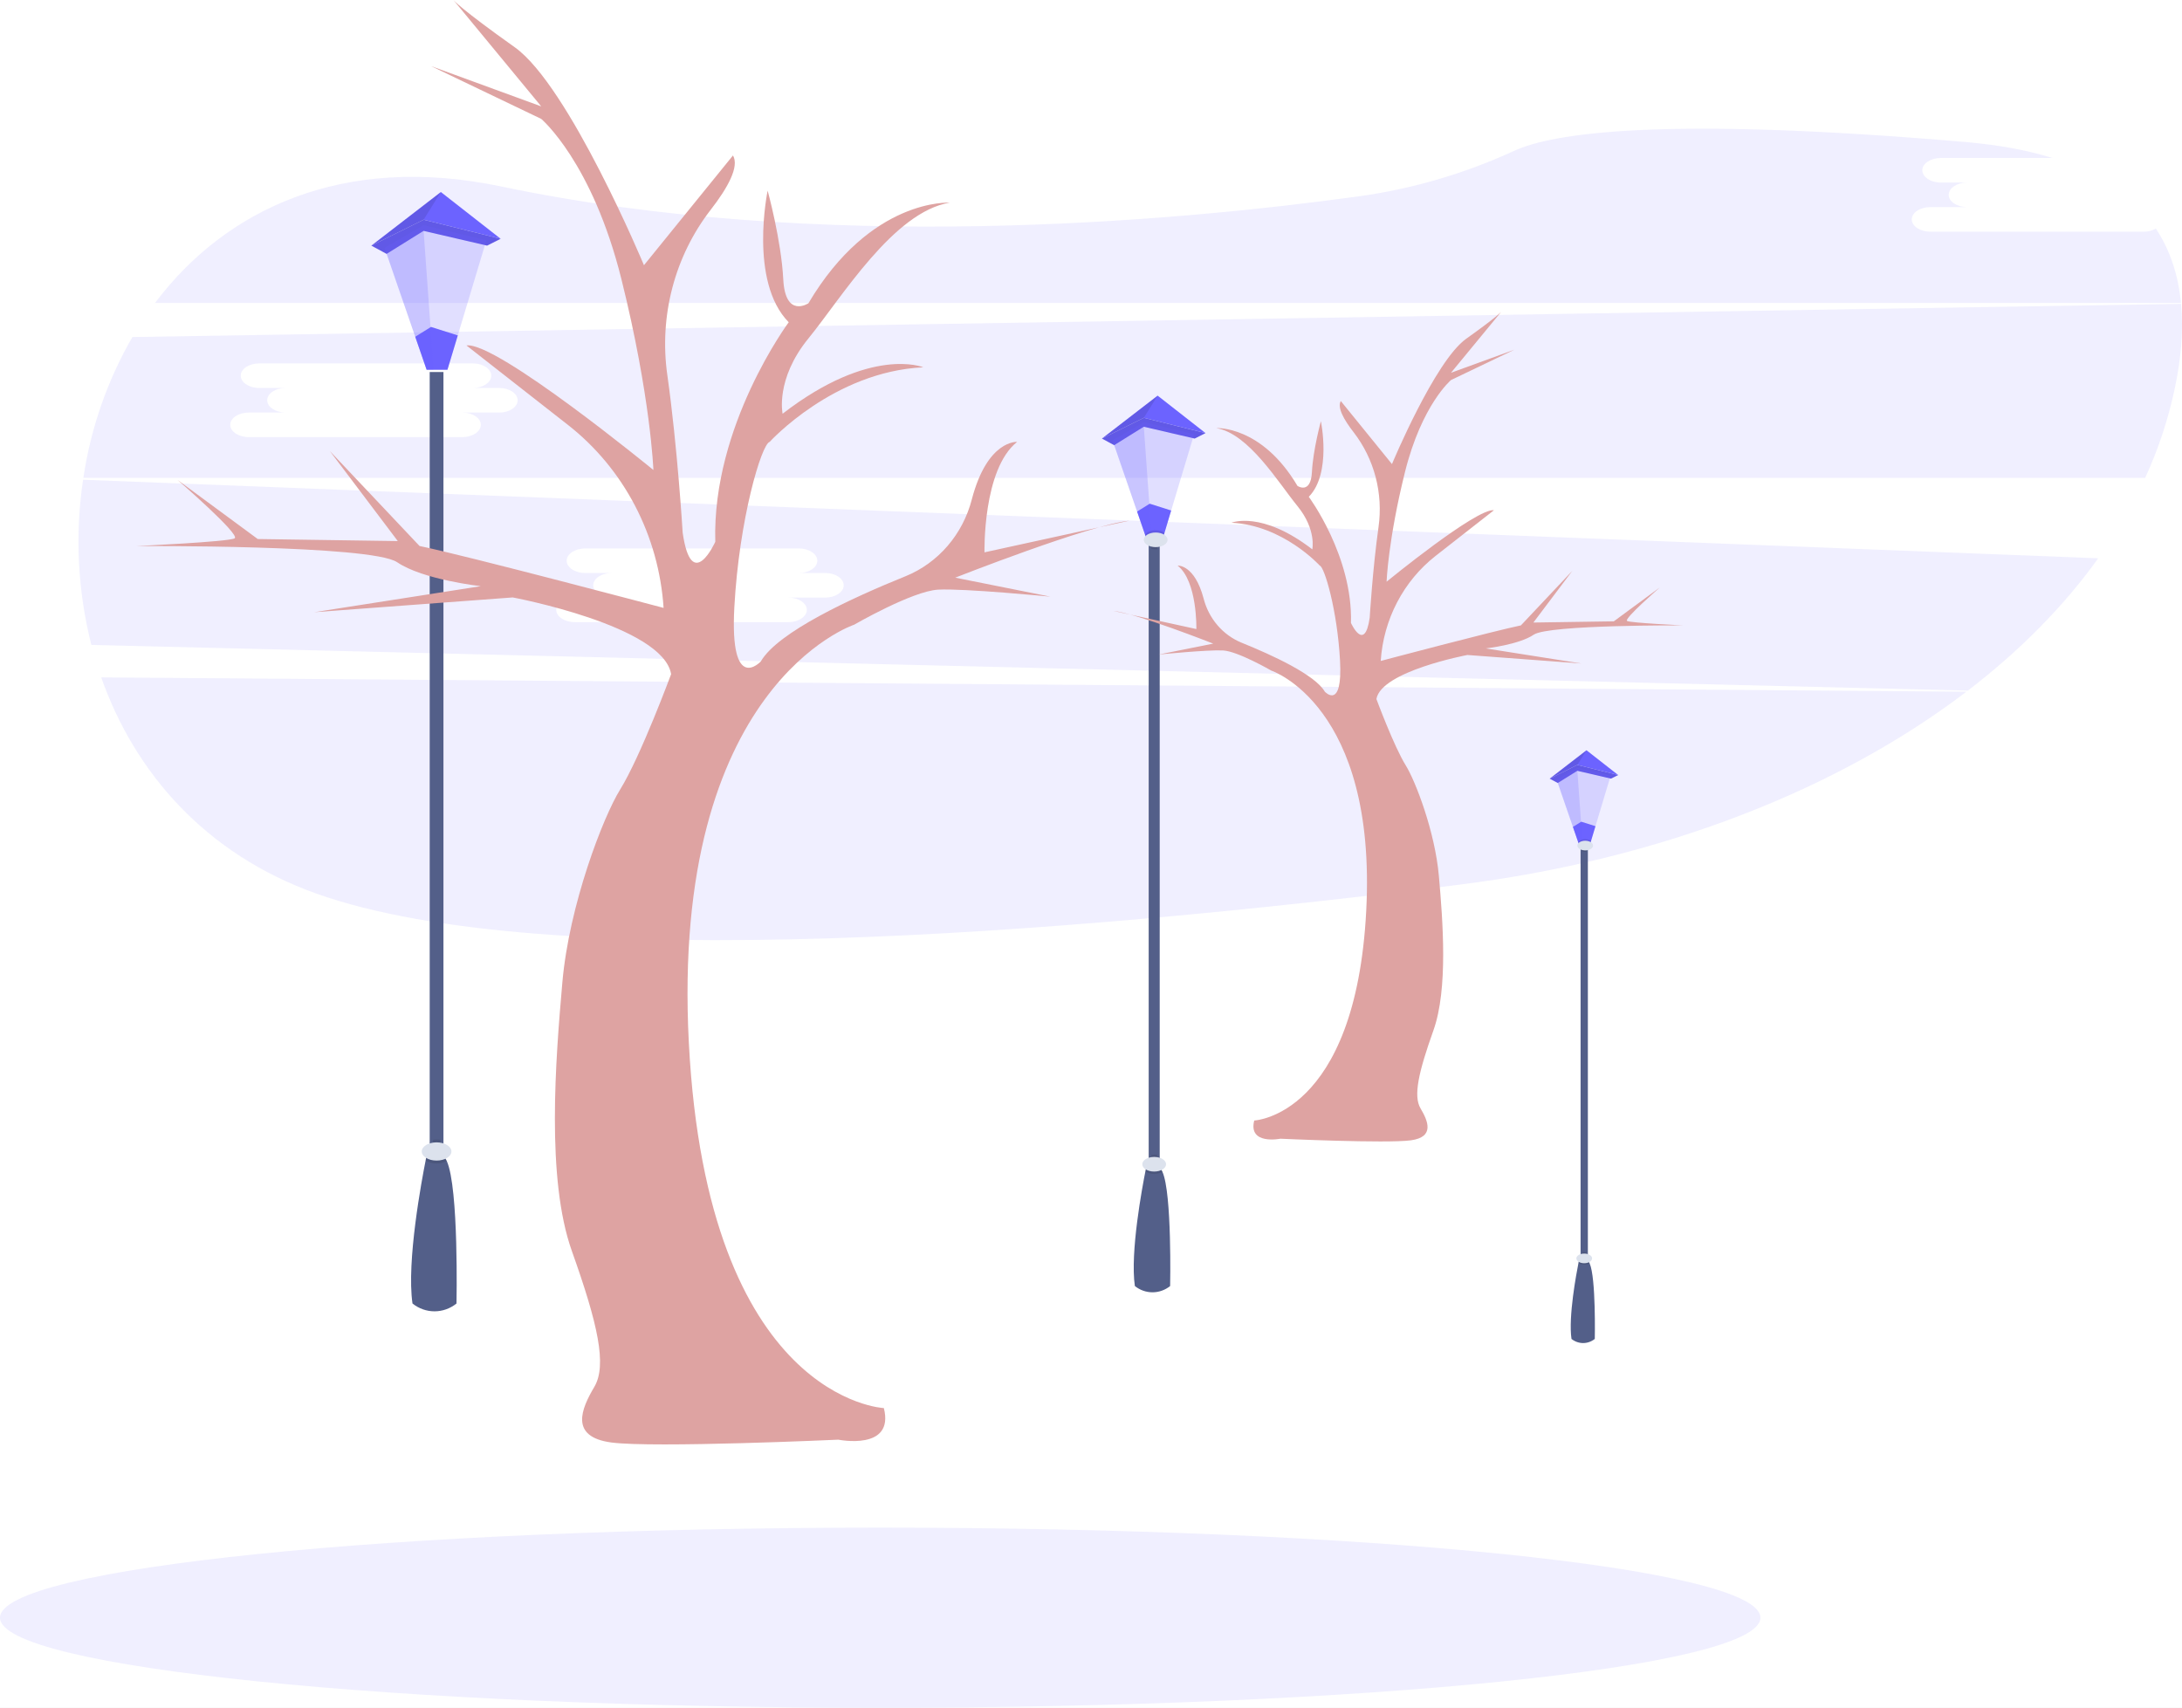 <svg width="451" height="353" viewBox="0 0 451 353" fill="none" xmlns="http://www.w3.org/2000/svg">
<rect width="451" height="353" fill="#E5E5E5"/>
<g id="undraw_off_road_9oae 1" clip-path="url(#clip0)">
<rect width="451" height="353" fill="white"/>
<g id="cloud">
<path id="Vector" opacity="0.1" d="M20.92 140.015C27.801 159.57 42.364 176.498 65.381 184.703C113.215 201.745 221.091 192.956 301.599 182.867C343.247 177.649 379.846 163.252 406.437 142.977L20.92 140.015Z" fill="#6C63FF"/>
<path id="Vector_2" opacity="0.1" d="M443.118 47.888H398.963C396.866 47.888 395.145 46.745 395.145 45.349C395.145 43.952 396.866 42.809 398.963 42.809H406.6C404.499 42.809 402.782 41.667 402.782 40.27C402.782 38.874 404.499 37.731 406.6 37.731H401.146C399.045 37.731 397.328 36.589 397.328 35.192C397.328 33.796 399.045 32.653 401.146 32.653H424.197C419.082 31.066 413.117 29.94 406.208 29.352C343.329 23.969 320.88 27.537 312.96 31.18C302.686 35.909 291.809 39.084 280.662 40.609C241.855 45.932 169.316 52.344 103.566 38.539C70.888 31.688 46.599 43.267 32.041 62.619H450.791C450.244 56.99 448.608 51.798 445.603 47.253C444.839 47.677 443.984 47.895 443.118 47.888Z" fill="#6C63FF"/>
<path id="Vector_3" opacity="0.1" d="M17.171 99.161C15.475 110.544 16.058 122.167 18.884 133.308L406.735 142.749C417.471 134.522 426.568 125.331 433.682 115.398L17.171 99.161ZM170.571 123.519H162.95C165.047 123.519 166.765 124.666 166.765 126.058C166.765 127.451 165.047 128.598 162.95 128.598H118.796C116.694 128.598 114.977 127.455 114.977 126.058C114.977 124.662 116.694 123.519 118.796 123.519H126.429C124.331 123.519 122.61 122.377 122.61 120.98C122.61 119.584 124.331 118.441 126.429 118.441H120.942C118.845 118.441 117.124 117.294 117.124 115.902C117.124 114.51 118.845 113.363 120.942 113.363H165.117C167.218 113.363 168.935 114.505 168.935 115.902C168.935 117.298 167.218 118.441 165.117 118.441H170.571C172.672 118.441 174.389 119.584 174.389 120.98C174.389 122.377 172.672 123.519 170.571 123.519Z" fill="#6C63FF"/>
<path id="Vector_4" opacity="0.1" d="M450.808 62.809L27.367 69.665C22.203 78.598 18.76 88.482 17.228 98.771H443.388C446.114 92.852 448.172 86.627 449.52 80.219C450.808 74.15 451.315 68.277 450.808 62.809ZM103.203 85.272H95.566C97.667 85.272 99.384 86.419 99.384 87.811C99.384 89.203 97.667 90.35 95.566 90.35H51.411C49.31 90.35 47.593 89.207 47.593 87.811C47.593 86.414 49.31 85.272 51.411 85.272H59.048C56.947 85.272 55.23 84.129 55.23 82.733C55.23 81.336 56.947 80.194 59.048 80.194H53.574C51.473 80.194 49.755 79.047 49.755 77.654C49.755 76.262 51.473 75.115 53.574 75.115H97.728C99.826 75.115 101.543 76.258 101.543 77.654C101.543 79.051 99.826 80.194 97.728 80.194H103.182C105.28 80.194 106.997 81.336 106.997 82.733C106.997 84.129 105.304 85.272 103.203 85.272Z" fill="#6C63FF"/>
</g>
<g id="pill-2">
<path id="Vector_5" d="M239.701 111.581H237.424V241.52H239.701V111.581Z" fill="#535F89"/>
<path id="Vector_6" d="M241.856 265.824C240.813 266.662 239.531 267.117 238.211 267.117C236.891 267.117 235.608 266.662 234.566 265.824C233.548 258.871 236.132 245.206 236.741 242.125L236.868 241.508H239.811C240.007 241.709 240.162 241.949 240.265 242.214C242.264 246.67 241.856 265.824 241.856 265.824Z" fill="#535F89"/>
<path id="Vector_7" opacity="0.1" d="M239.194 238.706V241.512H237.967V238.706C238.165 238.672 238.364 238.655 238.564 238.655C238.775 238.655 238.986 238.672 239.194 238.706Z" fill="black"/>
<path id="Vector_8" opacity="0.1" d="M240.245 242.227C239.727 242.513 239.147 242.659 238.56 242.65C237.923 242.667 237.294 242.493 236.749 242.151L236.876 241.533H239.811C239.998 241.733 240.146 241.968 240.245 242.227Z" fill="black"/>
<path id="Vector_9" d="M238.56 242.159C239.917 242.159 241.017 241.483 241.017 240.649C241.017 239.814 239.917 239.138 238.56 239.138C237.203 239.138 236.103 239.814 236.103 240.649C236.103 241.483 237.203 242.159 238.56 242.159Z" fill="#DCE2ED"/>
<path id="Vector_10" d="M227.763 90.65L236.414 86.364L249.17 89.521L239.272 81.776L227.763 90.65Z" fill="#6C63FF"/>
<path id="Vector_11" d="M230.294 92.022L227.763 90.65L236.414 86.364L249.17 89.521L246.925 90.65L236.414 88.209L230.294 92.022Z" fill="#6C63FF"/>
<path id="Vector_12" opacity="0.1" d="M230.294 92.022L227.763 90.65L236.414 86.364L249.17 89.521L246.925 90.65L236.414 88.209L230.294 92.022Z" fill="black"/>
<path id="Vector_13" opacity="0.2" d="M229.95 91.01L236.913 111.205H240.363L246.811 89.758L236.414 87.257L229.95 91.01Z" fill="#6C63FF"/>
<path id="Vector_14" d="M242.072 105.521L240.699 110.1L240.363 111.205H236.913L236.655 110.456L235.028 105.737L237.64 104.112L242.072 105.521Z" fill="#6C63FF"/>
<path id="Vector_15" opacity="0.2" d="M236.414 88.209L238.062 111.205H236.913L230.294 92.022L236.414 88.209Z" fill="#6C63FF"/>
<path id="Vector_16" opacity="0.1" d="M239.272 81.776L236.414 86.364L227.763 90.65L239.272 81.776Z" fill="black"/>
<path id="Vector_17" opacity="0.1" d="M240.699 110.1L240.367 111.205H236.913L236.655 110.456C236.946 110.161 237.294 109.933 237.676 109.787C238.058 109.642 238.465 109.581 238.871 109.609C239.513 109.586 240.148 109.757 240.699 110.1Z" fill="black"/>
<path id="Vector_18" opacity="0.1" d="M239.194 111.581V113.549C239.088 113.549 238.981 113.549 238.871 113.549C238.565 113.551 238.261 113.514 237.963 113.439V111.581H239.194Z" fill="black"/>
<path id="Vector_19" d="M238.867 113.092C240.224 113.092 241.324 112.416 241.324 111.581C241.324 110.747 240.224 110.07 238.867 110.07C237.51 110.07 236.41 110.747 236.41 111.581C236.41 112.416 237.51 113.092 238.867 113.092Z" fill="#DCE2ED"/>
</g>
<g id="pill-3">
<path id="Vector_20" d="M328.198 174.78H326.693V260.686H328.198V174.78Z" fill="#535F89"/>
<path id="Vector_21" d="M329.629 276.755C328.94 277.309 328.093 277.609 327.221 277.609C326.349 277.609 325.501 277.309 324.813 276.755C324.138 272.159 325.847 263.12 326.248 261.097C326.301 260.83 326.333 260.674 326.333 260.674H328.259C328.389 260.806 328.492 260.965 328.562 261.139C329.894 264.097 329.629 276.755 329.629 276.755Z" fill="#535F89"/>
<path id="Vector_22" opacity="0.1" d="M327.862 258.829V260.686H327.045V258.829C327.18 258.803 327.317 258.792 327.454 258.795C327.591 258.795 327.727 258.807 327.862 258.829Z" fill="black"/>
<path id="Vector_23" opacity="0.1" d="M328.562 261.135C328.217 261.32 327.833 261.413 327.445 261.406C327.025 261.415 326.61 261.302 326.248 261.08C326.301 260.813 326.333 260.657 326.333 260.657H328.259C328.39 260.793 328.493 260.956 328.562 261.135Z" fill="black"/>
<path id="Vector_24" d="M327.445 261.11C328.342 261.11 329.069 260.662 329.069 260.111C329.069 259.559 328.342 259.112 327.445 259.112C326.549 259.112 325.822 259.559 325.822 260.111C325.822 260.662 326.549 261.11 327.445 261.11Z" fill="#DCE2ED"/>
<path id="Vector_25" d="M320.307 160.942L326.027 158.106L334.461 160.197L327.916 155.076L320.307 160.942Z" fill="#6C63FF"/>
<path id="Vector_26" d="M321.979 161.847L320.307 160.942L326.027 158.106L334.461 160.197L332.977 160.942L326.027 159.329L321.979 161.847Z" fill="#6C63FF"/>
<path id="Vector_27" opacity="0.1" d="M321.979 161.847L320.307 160.942L326.027 158.106L334.461 160.197L332.977 160.942L326.027 159.329L321.979 161.847Z" fill="black"/>
<path id="Vector_28" opacity="0.2" d="M321.75 161.179L326.354 174.53H328.639L332.899 160.353L326.027 158.699L321.75 161.179Z" fill="#6C63FF"/>
<path id="Vector_29" d="M329.768 170.772L328.86 173.802L328.639 174.534H326.354L326.186 174.039L325.111 170.92L326.836 169.845L329.768 170.772Z" fill="#6C63FF"/>
<path id="Vector_30" opacity="0.2" d="M326.027 159.329L327.118 174.53H326.354L321.979 161.847L326.027 159.329Z" fill="#6C63FF"/>
<path id="Vector_31" opacity="0.1" d="M327.916 155.076L326.027 158.106L320.307 160.942L327.916 155.076Z" fill="black"/>
<path id="Vector_32" opacity="0.1" d="M328.86 173.802L328.639 174.53H326.358L326.186 174.035C326.378 173.839 326.607 173.687 326.86 173.59C327.112 173.492 327.381 173.45 327.65 173.468C328.076 173.455 328.497 173.571 328.86 173.802Z" fill="black"/>
<path id="Vector_33" opacity="0.1" d="M327.863 174.78V176.075H327.65C327.449 176.075 327.249 176.051 327.053 176.003V174.763L327.863 174.78Z" fill="black"/>
<path id="Vector_34" d="M327.65 175.778C328.546 175.778 329.273 175.331 329.273 174.78C329.273 174.228 328.546 173.781 327.65 173.781C326.754 173.781 326.027 174.228 326.027 174.78C326.027 175.331 326.754 175.778 327.65 175.778Z" fill="#DCE2ED"/>
</g>
<g id="ground">
<path id="Vector_35" opacity="0.1" d="M181.932 353C282.411 353 363.865 344.663 363.865 334.38C363.865 324.096 282.411 315.76 181.932 315.76C81.454 315.76 0 324.096 0 334.38C0 344.663 81.454 353 181.932 353Z" fill="#6C63FF"/>
</g>
<g id="poll-1">
<path id="Vector_36" d="M91.657 76.897H88.816V239.095H91.657V76.897Z" fill="#535F89"/>
<path id="Vector_37" d="M94.355 269.434C93.055 270.481 91.455 271.049 89.807 271.049C88.16 271.049 86.559 270.481 85.259 269.434C83.991 260.754 87.213 243.695 87.974 239.87L88.133 239.095H91.772C92.014 239.349 92.207 239.647 92.34 239.976C94.858 245.528 94.355 269.434 94.355 269.434Z" fill="#535F89"/>
<path id="Vector_38" opacity="0.1" d="M91.023 235.591V239.095H89.49V235.587C89.738 235.546 89.988 235.526 90.239 235.528C90.501 235.527 90.764 235.549 91.023 235.591Z" fill="black"/>
<path id="Vector_39" opacity="0.1" d="M92.34 239.976C91.692 240.326 90.969 240.503 90.238 240.488C89.442 240.509 88.656 240.294 87.974 239.87L88.133 239.095H91.772C92.014 239.349 92.207 239.647 92.34 239.976Z" fill="black"/>
<path id="Vector_40" d="M90.239 239.891C91.932 239.891 93.305 239.048 93.305 238.008C93.305 236.968 91.932 236.125 90.239 236.125C88.545 236.125 87.172 236.968 87.172 238.008C87.172 239.048 88.545 239.891 90.239 239.891Z" fill="#DCE2ED"/>
<path id="Vector_41" d="M76.755 50.77L87.556 45.416L103.481 49.356L91.121 39.691L76.755 50.77Z" fill="#6C63FF"/>
<path id="Vector_42" d="M79.915 52.479L76.755 50.77L87.556 45.416L103.481 49.356L100.676 50.77L87.556 47.723L79.915 52.479Z" fill="#6C63FF"/>
<path id="Vector_43" opacity="0.1" d="M79.915 52.479L76.755 50.77L87.556 45.416L103.481 49.356L100.676 50.77L87.556 47.723L79.915 52.479Z" fill="black"/>
<path id="Vector_44" opacity="0.2" d="M79.486 51.218L88.178 76.423H92.487L100.533 49.657L87.556 46.533L79.486 51.218Z" fill="#6C63FF"/>
<path id="Vector_45" d="M94.621 69.33L92.9 75.048L92.487 76.427H88.178L87.855 75.492L85.827 69.606L89.085 67.574L94.621 69.33Z" fill="#6C63FF"/>
<path id="Vector_46" opacity="0.2" d="M87.556 47.723L89.613 76.423H88.178L79.915 52.479L87.556 47.723Z" fill="#6C63FF"/>
<path id="Vector_47" opacity="0.1" d="M91.121 39.691L87.556 45.416L76.755 50.77L91.121 39.691Z" fill="black"/>
</g>
<g id="tree">
<path id="Vector_48" d="M182.685 291.05C182.685 291.05 146.216 289.463 142.377 215.554C138.538 141.645 176.544 129.127 176.544 129.127C176.544 129.127 188.584 122.165 193.924 121.878C199.263 121.59 217.109 123.329 217.109 123.329L197.435 119.402C197.435 119.402 225.118 108.497 233.413 107.625L203.486 114.167C203.486 114.167 203.077 97.007 210.232 91.336C210.232 91.336 204.099 90.862 200.866 103.224C199.945 106.79 198.229 110.084 195.857 112.84C193.484 115.596 190.52 117.738 187.202 119.093C176.102 123.575 160.755 130.65 157.259 136.71C157.259 136.71 150.795 143.693 151.781 125.513C152.766 107.333 157.398 91.768 159.087 91.332C159.087 91.332 172.292 76.791 190.841 75.92C190.841 75.92 180.023 71.409 161.756 85.518C161.756 85.518 160.211 78.391 167.096 69.953C173.98 61.514 184.676 43.775 196.319 41.887C196.319 41.887 180.023 40.867 167.096 62.682C167.096 62.682 162.316 65.882 161.895 57.74C161.474 49.598 158.665 39.412 158.665 39.412C158.665 39.412 154.728 58.176 163.02 66.61C163.02 66.61 147.14 87.989 147.844 111.988C147.844 111.988 142.938 122.893 141.102 110.096C141.102 110.096 140.043 92.471 137.929 77.511C137.074 71.485 137.43 65.342 138.973 59.465C140.517 53.588 143.215 48.104 146.899 43.356C150.411 38.832 152.856 34.439 151.499 32.133L133.101 54.82C133.101 54.82 117.626 17.744 106.388 9.763C95.149 1.782 93.742 0.03 93.742 0.03L111.866 21.989L89.106 13.669L111.866 24.575C111.866 24.575 122.406 33.462 128.448 57.736C134.491 82.009 135.051 97.147 135.051 97.147C135.051 97.147 102.594 70.533 96.412 71.404L117.414 87.849C123.127 92.32 127.846 98.009 131.252 104.531C134.658 111.053 136.672 118.256 137.157 125.652C137.157 125.652 96.551 114.891 86.714 112.855L68.169 93.22L82.221 111.84L53.276 111.417L36.697 99.199C36.697 99.199 49.78 110.545 48.496 111.273C47.212 112.001 28.124 112.872 28.124 112.872C28.124 112.872 76.739 112.58 82.09 116.215C87.442 119.851 99.372 121.162 99.372 121.162L64.948 126.541L105.979 123.49C105.979 123.49 137.03 129.305 138.714 139.343C138.714 139.343 132.39 156.422 128.179 163.193C124.679 168.822 117.639 187.044 116.236 203.045C114.834 219.045 112.863 243.62 118.203 258.6C123.542 273.581 125.509 282.163 122.839 286.67C120.169 291.177 117.639 296.996 126.351 298.16C135.063 299.324 173.281 297.58 173.281 297.58C173.281 297.58 184.937 299.95 182.685 291.05Z" fill="#DEA3A2"/>
<path id="Vector_49" d="M259.239 231.609C259.239 231.609 280.184 230.695 282.388 188.25C284.591 145.804 262.763 138.61 262.763 138.61C262.763 138.61 255.85 134.611 252.784 134.446C249.717 134.281 239.468 135.292 239.468 135.292L250.764 133.037C250.764 133.037 234.869 126.774 230.106 126.266L247.277 130.024C247.277 130.024 247.518 120.168 243.401 116.905C243.401 116.905 246.909 116.634 248.781 123.731C249.308 125.78 250.293 127.672 251.655 129.256C253.018 130.839 254.721 132.069 256.627 132.846C263.005 135.424 271.819 139.486 273.827 142.965C273.827 142.965 277.539 146.976 276.971 136.532C276.402 126.088 273.745 117.15 272.776 116.901C272.776 116.901 265.192 108.551 254.538 108.048C254.538 108.048 260.752 105.462 271.243 113.549C271.243 113.549 272.13 109.457 268.176 104.611C264.223 99.766 258.09 89.576 251.39 88.492C251.39 88.492 260.752 87.904 268.176 100.435C268.176 100.435 270.92 102.271 271.161 97.595C271.402 92.919 273.017 87.07 273.017 87.07C273.017 87.07 275.278 97.845 270.515 102.69C270.515 102.69 279.636 114.963 279.231 128.754C279.231 128.754 282.056 135.017 283.107 127.667C283.107 127.667 283.712 117.544 284.926 108.958C285.417 105.496 285.212 101.968 284.326 98.592C283.44 95.217 281.89 92.067 279.775 89.339C277.76 86.745 276.353 84.218 277.134 82.894L287.707 95.923C287.707 95.923 296.582 74.624 303.038 70.029C309.493 65.433 310.303 64.434 310.303 64.434L299.91 77.049L312.993 72.288L299.91 78.556C299.91 78.556 293.86 83.634 290.389 97.599C286.918 111.564 286.595 120.235 286.595 120.235C286.595 120.235 305.225 104.98 308.79 105.462L296.726 114.903C293.444 117.472 290.734 120.739 288.777 124.485C286.82 128.231 285.664 132.368 285.384 136.617C285.384 136.617 308.688 130.434 314.359 129.266L324.988 117.988L316.938 128.678L333.562 128.428L343.088 121.412C343.088 121.412 335.581 127.929 336.297 128.348C337.012 128.767 348.002 129.266 348.002 129.266C348.002 129.266 320.078 129.101 317.012 131.187C313.946 133.274 307.085 134.027 307.085 134.027L326.865 137.142L303.3 135.385C303.3 135.385 285.466 138.729 284.493 144.492C284.493 144.492 288.128 154.302 290.548 158.191C292.555 161.42 296.599 171.889 297.404 181.077C298.21 190.264 299.342 204.382 296.276 212.985C293.21 221.588 292.081 226.527 293.614 229.108C295.147 231.69 296.599 235.033 291.595 235.706C286.59 236.379 264.64 235.371 264.64 235.371C264.64 235.371 257.943 236.721 259.239 231.609Z" fill="#DEA3A2"/>
</g>
</g>
<defs>
<clipPath id="clip0">
<rect width="451" height="353" fill="white"/>
</clipPath>
</defs>
</svg>
